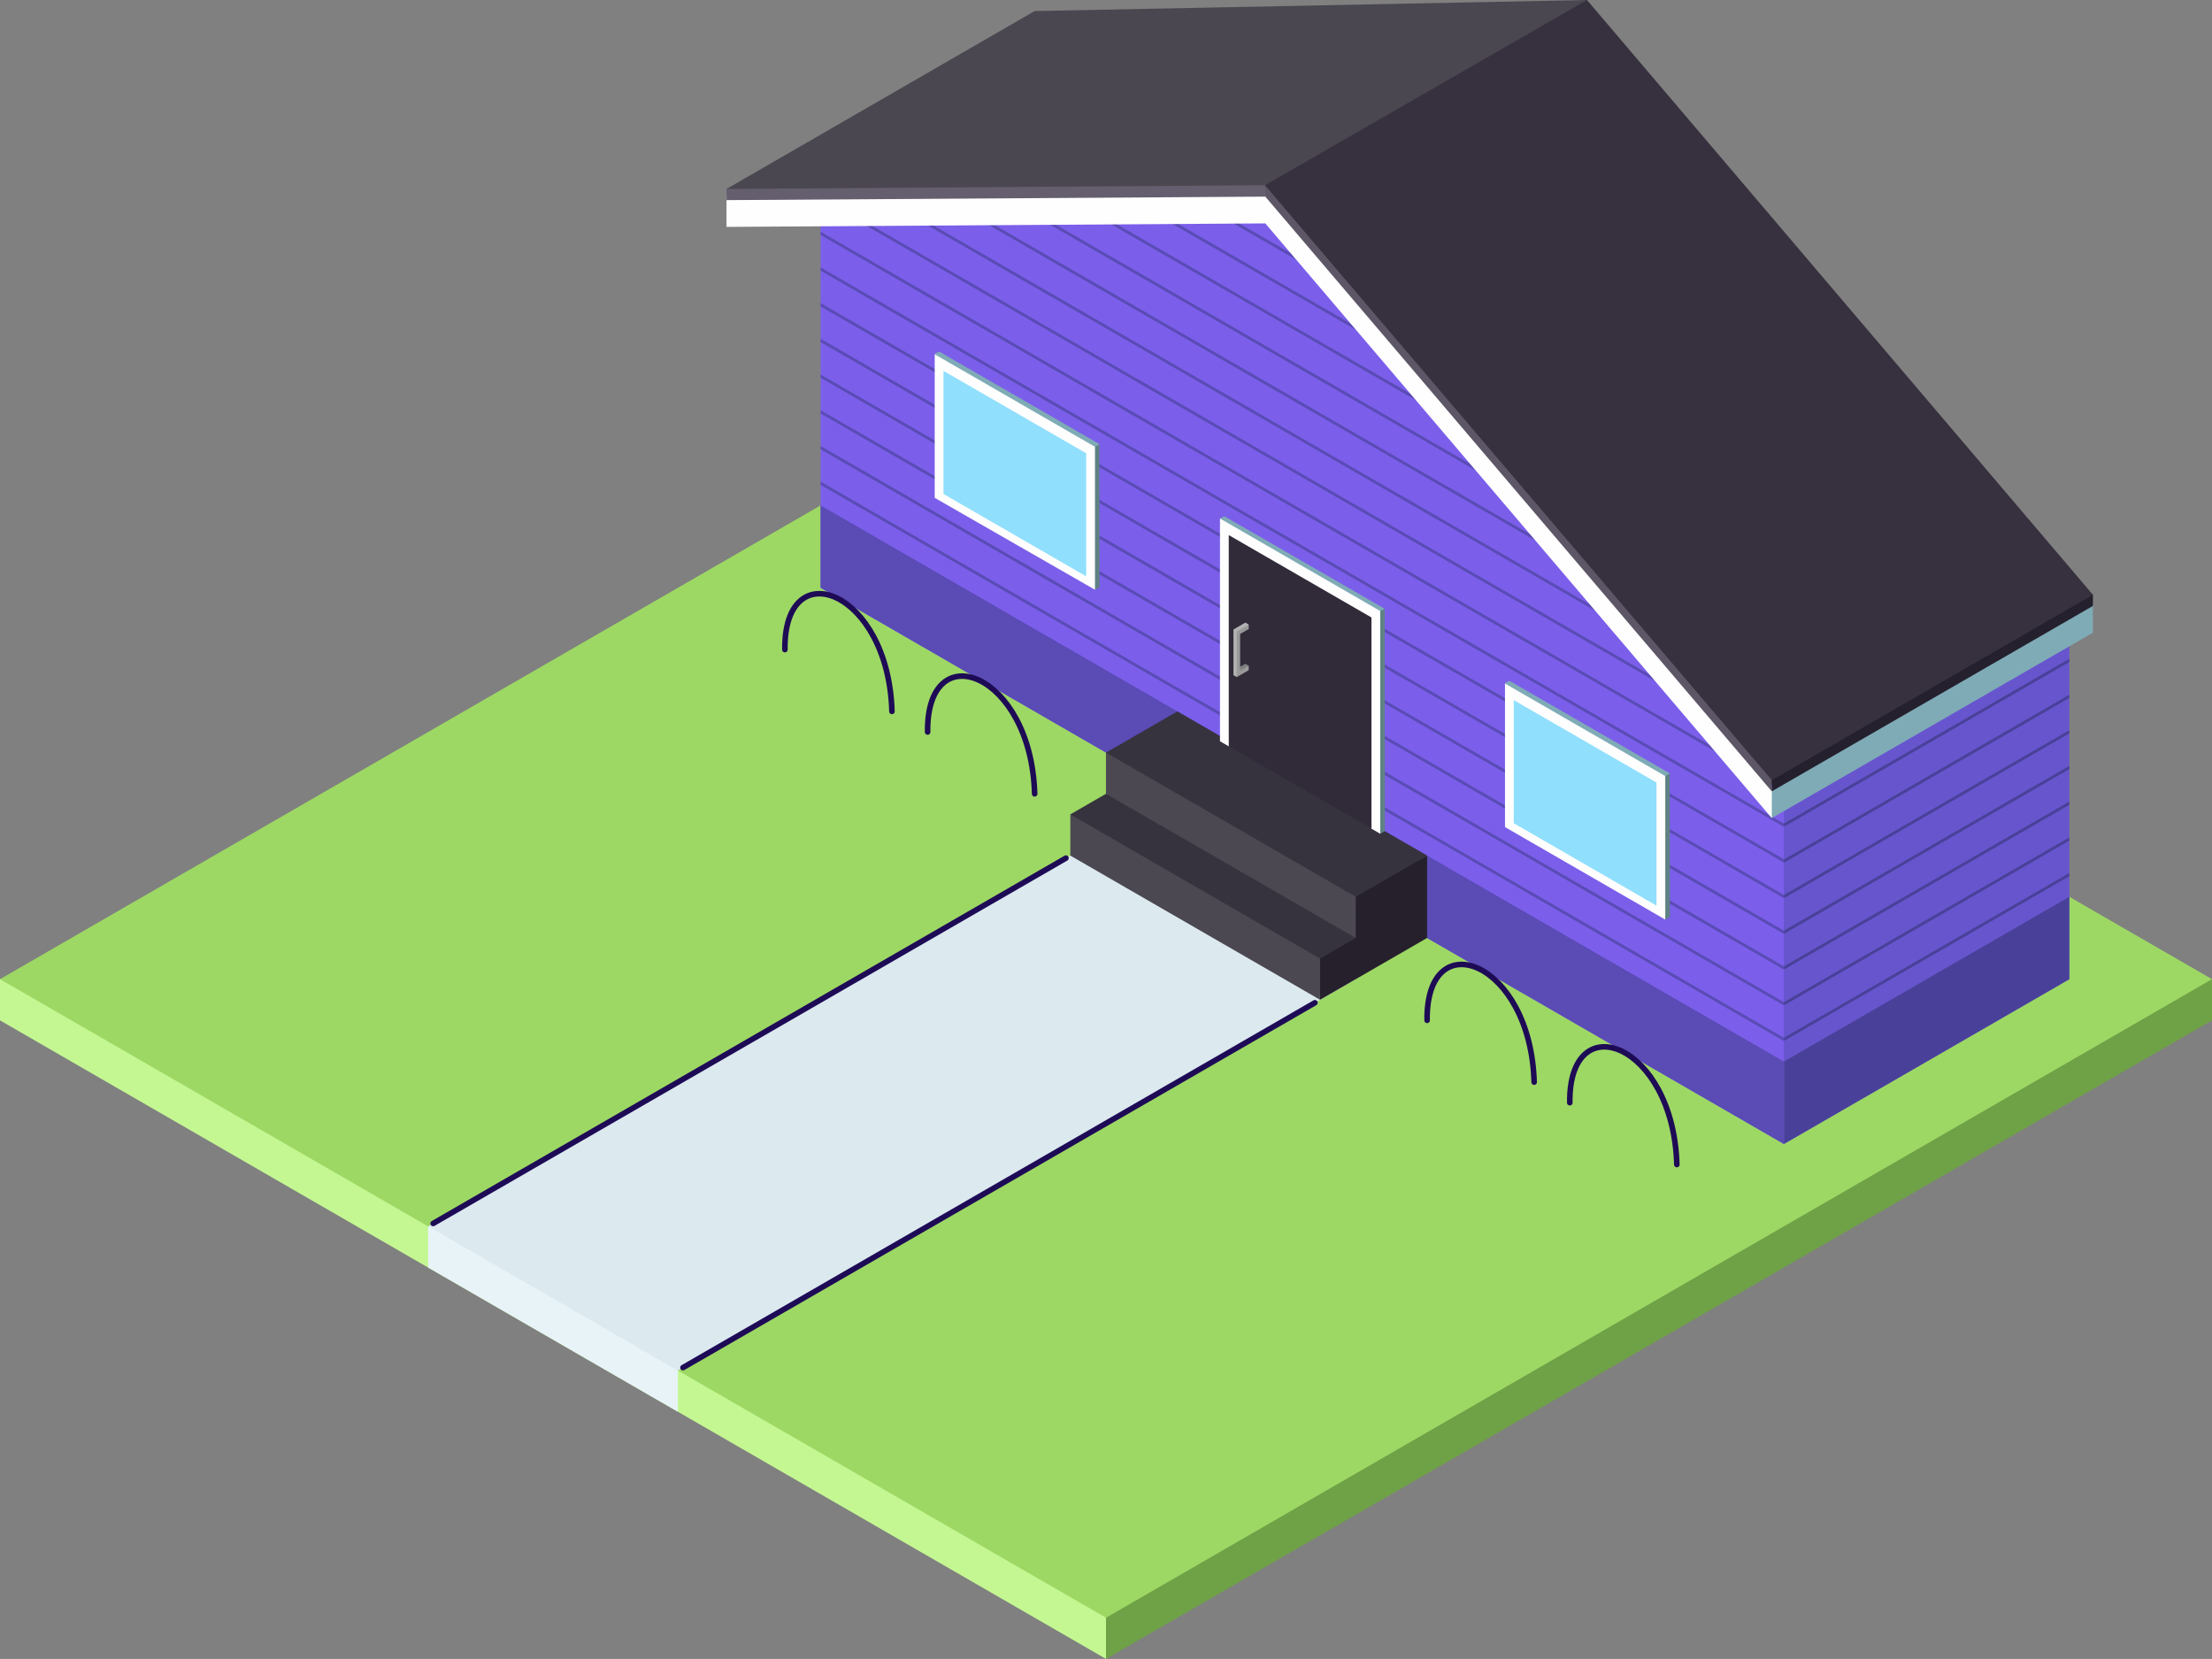 <svg xmlns="http://www.w3.org/2000/svg" viewBox="0 0 1982.8 1487.03">
  <rect x="0" y="0" width="1982.8" height="1487.03" fill="#808080" stroke="none"/>
  <style>
    .st4{fill:#494199}.st6{fill:none}.st7{fill:#5a4bb5}.st10{fill:#7fabb6}.st11{fill:#fefefe}.st18{fill:#4b4851}.st19{fill:#36333e}.st20{fill:#5f8284}.st25{fill:#90dffd}.st26,.st27{fill:none;stroke:#1e0b56;stroke-width:5;stroke-linecap:round;stroke-miterlimit:10}.st27{fill:#1e0b56}
  </style>
  <g id="Base">
    <path id="Bottom_Right" fill="#6fa147" d="M1982.8 877.72v36.92l-991.4 572.39V877.72z"/>
    <path id="Bottom_Front" fill="#c4f792" d="M991.4 877.72v609.31L.01 914.65 0 877.72z"/>
    <path id="Top" fill="#9dd864" d="M1982.8 877.71L991.4 1450.1 0 877.72l991.4-572.39z"/>
  </g>
  <g id="House">
    <g id="Walls">
      <path id="Right_2" fill="#6755ce" d="M1854.88 508.44v369.28l-255.85 147.71-2.16-2.34-.85-366.16z"/>
      <g id="Right_lines">
        <path class="st4" d="M1599.03 951.57v73.88l255.85-147.71v-73.88zM1599.03 933.15l255.85-147.71v-2.92l-255.85 147.71zM1599.03 901.25l255.85-147.71v-2.92l-255.85 147.71zM1599.03 869.15l255.85-147.71v-2.92l-255.85 147.71zM1599.03 837.15l255.85-147.71v-2.92l-255.85 147.71zM1854.88 654.52l-255.85 147.71v2.92l255.85-147.71zM1854.88 622.73l-255.85 147.72v2.92l255.85-147.71zM1854.88 590.52l-255.85 147.71v2.92l255.85-147.71zM1599.03 709.23l255.85-147.71v-2.92l-255.85 147.71z"/>
      </g>
      <path id="Front_1" fill="#7b5eea" d="M1599.03 1025.43L735.56 526.9V157.62l430.77-9.79 432.7 508.32z"/>
      <g id="Front_lines">
        <path class="st6" d="M865.4 154.67l603.2 348.25-48.67-57.17-506.07-292.18zM758.75 157.09l816.98 471.69-48.67-57.18-719.85-415.61zM735.56 335.7l863.47 498.53v-29.08L735.56 306.62zM735.56 157.62v18.08l863.47 498.53v-18.08l-18.41-21.63L753.88 157.2zM735.56 399.8l863.47 498.53v-29.18L735.56 370.62zM735.56 367.7l863.47 498.53v-29.08L735.56 338.62zM735.56 239.7l863.47 498.53v-29.08L735.56 210.62zM735.56 271.7l863.47 498.53v-29.08L735.56 242.62zM735.56 303.7l863.47 498.53v-29.08L735.56 274.62zM1254.34 251.22l-88.01-103.39-87.62 1.99zM1025.38 151.03l282.52 163.12-48.67-57.18-185.39-107.04zM735.56 207.7l863.47 498.53v-29.08L735.56 178.62zM735.56 453.05l863.47 498.52v-18.42L735.56 434.62zM972.06 152.25l389.41 224.82-48.67-57.18-292.29-168.75zM735.56 431.7l863.47 498.53v-28.98L735.56 402.72zM812.08 155.88l710.09 409.97-48.68-57.18-612.96-353.89zM918.73 153.46L1415.03 440l-48.67-57.18-399.17-230.46z"/>
        <path class="st7" d="M735.56 526.9l863.47 498.53v-73.86L735.56 453.05zM735.56 434.62l863.47 498.53v-2.92L735.56 431.7zM735.56 402.72l863.47 498.53v-2.92L735.56 399.8zM735.56 370.62l863.47 498.53v-2.92L735.56 367.7zM735.56 338.62l863.47 498.53v-2.92L735.56 335.7zM735.56 306.62l863.47 498.53v-2.92L735.56 303.7zM735.56 274.62l863.47 498.53v-2.92L735.56 271.7zM735.56 242.62l863.47 498.53v-2.92L735.56 239.7zM735.56 210.62l863.47 498.53v-2.92L735.56 207.7zM735.56 178.62l863.47 498.53v-2.92L735.56 175.7zM753.88 157.2l826.74 477.32-4.89-5.74-816.98-471.69zM807.21 155.99l719.85 415.61-4.89-5.75-710.09-409.97zM860.53 154.78l612.96 353.89-4.89-5.75-603.2-348.25zM913.86 153.57l506.07 292.18-4.9-5.75-496.3-286.54zM967.19 152.36l399.17 230.46-4.89-5.75-389.41-224.82zM1020.51 151.14l292.29 168.75-4.9-5.74-282.52-163.12zM1073.84 149.93l185.39 107.04-4.89-5.75-175.63-101.4z"/>
      </g>
    </g>
    <g id="Roof_1">
      <path id="Right_3" fill="#37313f" d="M1128.39 163.47L1415.97.7l6.57-.7 453.51 533.14v.59l-287.87 168.76z"/>
      <path id="Left_1" fill="#4a4750" d="M651.23 169.38L927.44 9.91 1422.54 0l-288.83 166.12-.31 3.23-482.1.6z"/>
      <g id="Barge">
        <path id="Right_4" class="st10" d="M1582.84 709.32l293.21-168.18v26l-287.84 166.18z"/>
        <path id="Front_2" class="st11" d="M1134.21 200.25l454 533.11v-28.04l-454-533.1-482.98 3.16v28z"/>
      </g>
      <path id="Front_Left" fill="#655e6e" d="M651.23 179.38v-10l482.64-3.36.17.24.41 9.84-.24.15z"/>
      <path id="Front_Right" fill="#5c5666" d="M1134.21 176.25l-.34-10.23 454.34 533.3v10.04z"/>
      <path id="Right_Bottom" fill="#24202e" d="M1588.22 699.32l287.83-166.18v10l-287.84 166.18z"/>
    </g>
  </g>
  <g id="Pathway">
    <path id="Front_3" fill="#e7f3f7" d="M383.77 1099.28l3.63-.19 220.23 126.44v39.93l-223.86-129.25z"/>
    <path id="Top_1" fill="#dce9ef" d="M991.4 748.47l223.86 129.25-607.63 350.81-223.86-129.25z"/>
  </g>
  <g id="Front_Steps">
    <g id="Right">
      <path fill="#26202d" d="M1279.23 766.93v73.85l-95.95 55.4-5.04-76.77z"/>
    </g>
    <path id="Botom_Step_Front" class="st18" d="M959.42 730v36.93l223.86 129.25v-36.93l-.05-1.98-222.34-127.78z"/>
    <path id="Bottom_Step_Top" class="st19" d="M1183.28 859.25L959.42 730l31.98-18.46 2.67-.04 220.33 126.51.89 2.76z"/>
    <path id="Top_Step_Front" class="st18" d="M991.36 674.63v36.93l223.9 129.23-.03-36.91 1.09-.9-223.87-128.63z"/>
    <path id="Top_Step_Top" class="st19" d="M1215.26 803.86L991.4 674.61l63.96-36.93 223.87 129.25z"/>
  </g>
  <g id="Door">
    <g id="Frame_1">
      <path id="Right_6" class="st20" d="M1237.24 747.37l4.12-2.32-.12-199.33-25.98 7.78 4.47 176.63z"/>
      <path id="Top_3" class="st10" d="M1226.3 553.18l14.94-7.46-143.68-82.95-4 2 2.09 6.86z"/>
      <path id="Front_5" class="st11" d="M1093.56 464.77v199.67l7.87 4.55 57.64 1.02 70.29 72.81 7.88 4.55V547.72z"/>
    </g>
    <path id="Door_1" fill="#312b39" d="M1101.44 479.65v189.34l127.92 73.83V553.5z"/>
    <g id="Handle">
      <path id="Right_5" fill="#999" d="M1119.33 600.75l-10.68 6.17-1.5-2.41v-39.66l8.87-5.02h3.31v4l-7.68 4.43v29.45l7.68-.96z"/>
      <path id="Front_4" fill="#b2b2b2" d="M1119.33 559.83l-3-1.75-10.68 6.16v40.93l3 1.75v-40.93z"/>
      <path id="Inside" fill="#7f7f7f" d="M1116.33 595.01l3 1.74-7.68 4.43v-3.47"/>
    </g>
  </g>
  <g id="Window">
    <g id="Right_Window">
      <path id="Right_1" class="st20" d="M1492.72 824.3l4.12-2.32-.12-128.76-25.98 7.79 4.47 98.62z"/>
      <path id="Top_4" class="st10" d="M1484.84 701.01l11.88-7.79-143.68-82.95-4 2 2.09 6.87z"/>
      <path id="Front_7" class="st11" d="M1492.72 824.3V695.65l-143.68-82.95v128.68"/>
      <path id="Glass_1" class="st25" d="M1356.92 627.58v110.34l127.92 73.87V701.44z"/>
    </g>
    <g id="Left_Window">
      <path id="Right_7" class="st20" d="M981.52 528.64l4.12-2.33-.12-128.23-25.97 7.79 4.47 98.62z"/>
      <path id="Top_2" class="st10" d="M973.65 405.87l11.87-7.79-143.67-82.95-4 2 2.09 6.87z"/>
      <path id="Front_6" class="st11" d="M981.52 528.64V400.52l-143.67-82.95v128.68"/>
      <path id="Glass" class="st25" d="M845.72 332.45v110.34l127.93 73.84V406.31z"/>
    </g>
  </g>
  <g id="Lights">
    <g id="Arches">
      <path id="Arch_4" class="st26" d="M1407.14 988.45c-1.11-88.35 92.82-53.56 95.95 55.41"/>
      <path id="Arch_3" class="st26" d="M1279.23 914.59c-1.11-88.35 92.82-53.56 95.95 55.41"/>
      <path id="Arch_2" class="st26" d="M831.5 656.15c-1.11-88.35 92.82-53.56 95.95 55.41"/>
      <path id="Arch_1" class="st26" d="M703.57 582.27c-1.11-88.35 92.82-53.56 95.95 55.41"/>
    </g>
    <g id="Footpath">
      <path id="Footpath_2" class="st27" d="M388.28 1096.68l567.2-327.47"/>
      <path id="Footpath_1" class="st27" d="M612.21 1225.89l566.46-327.04"/>
    </g>
  </g>
</svg>
